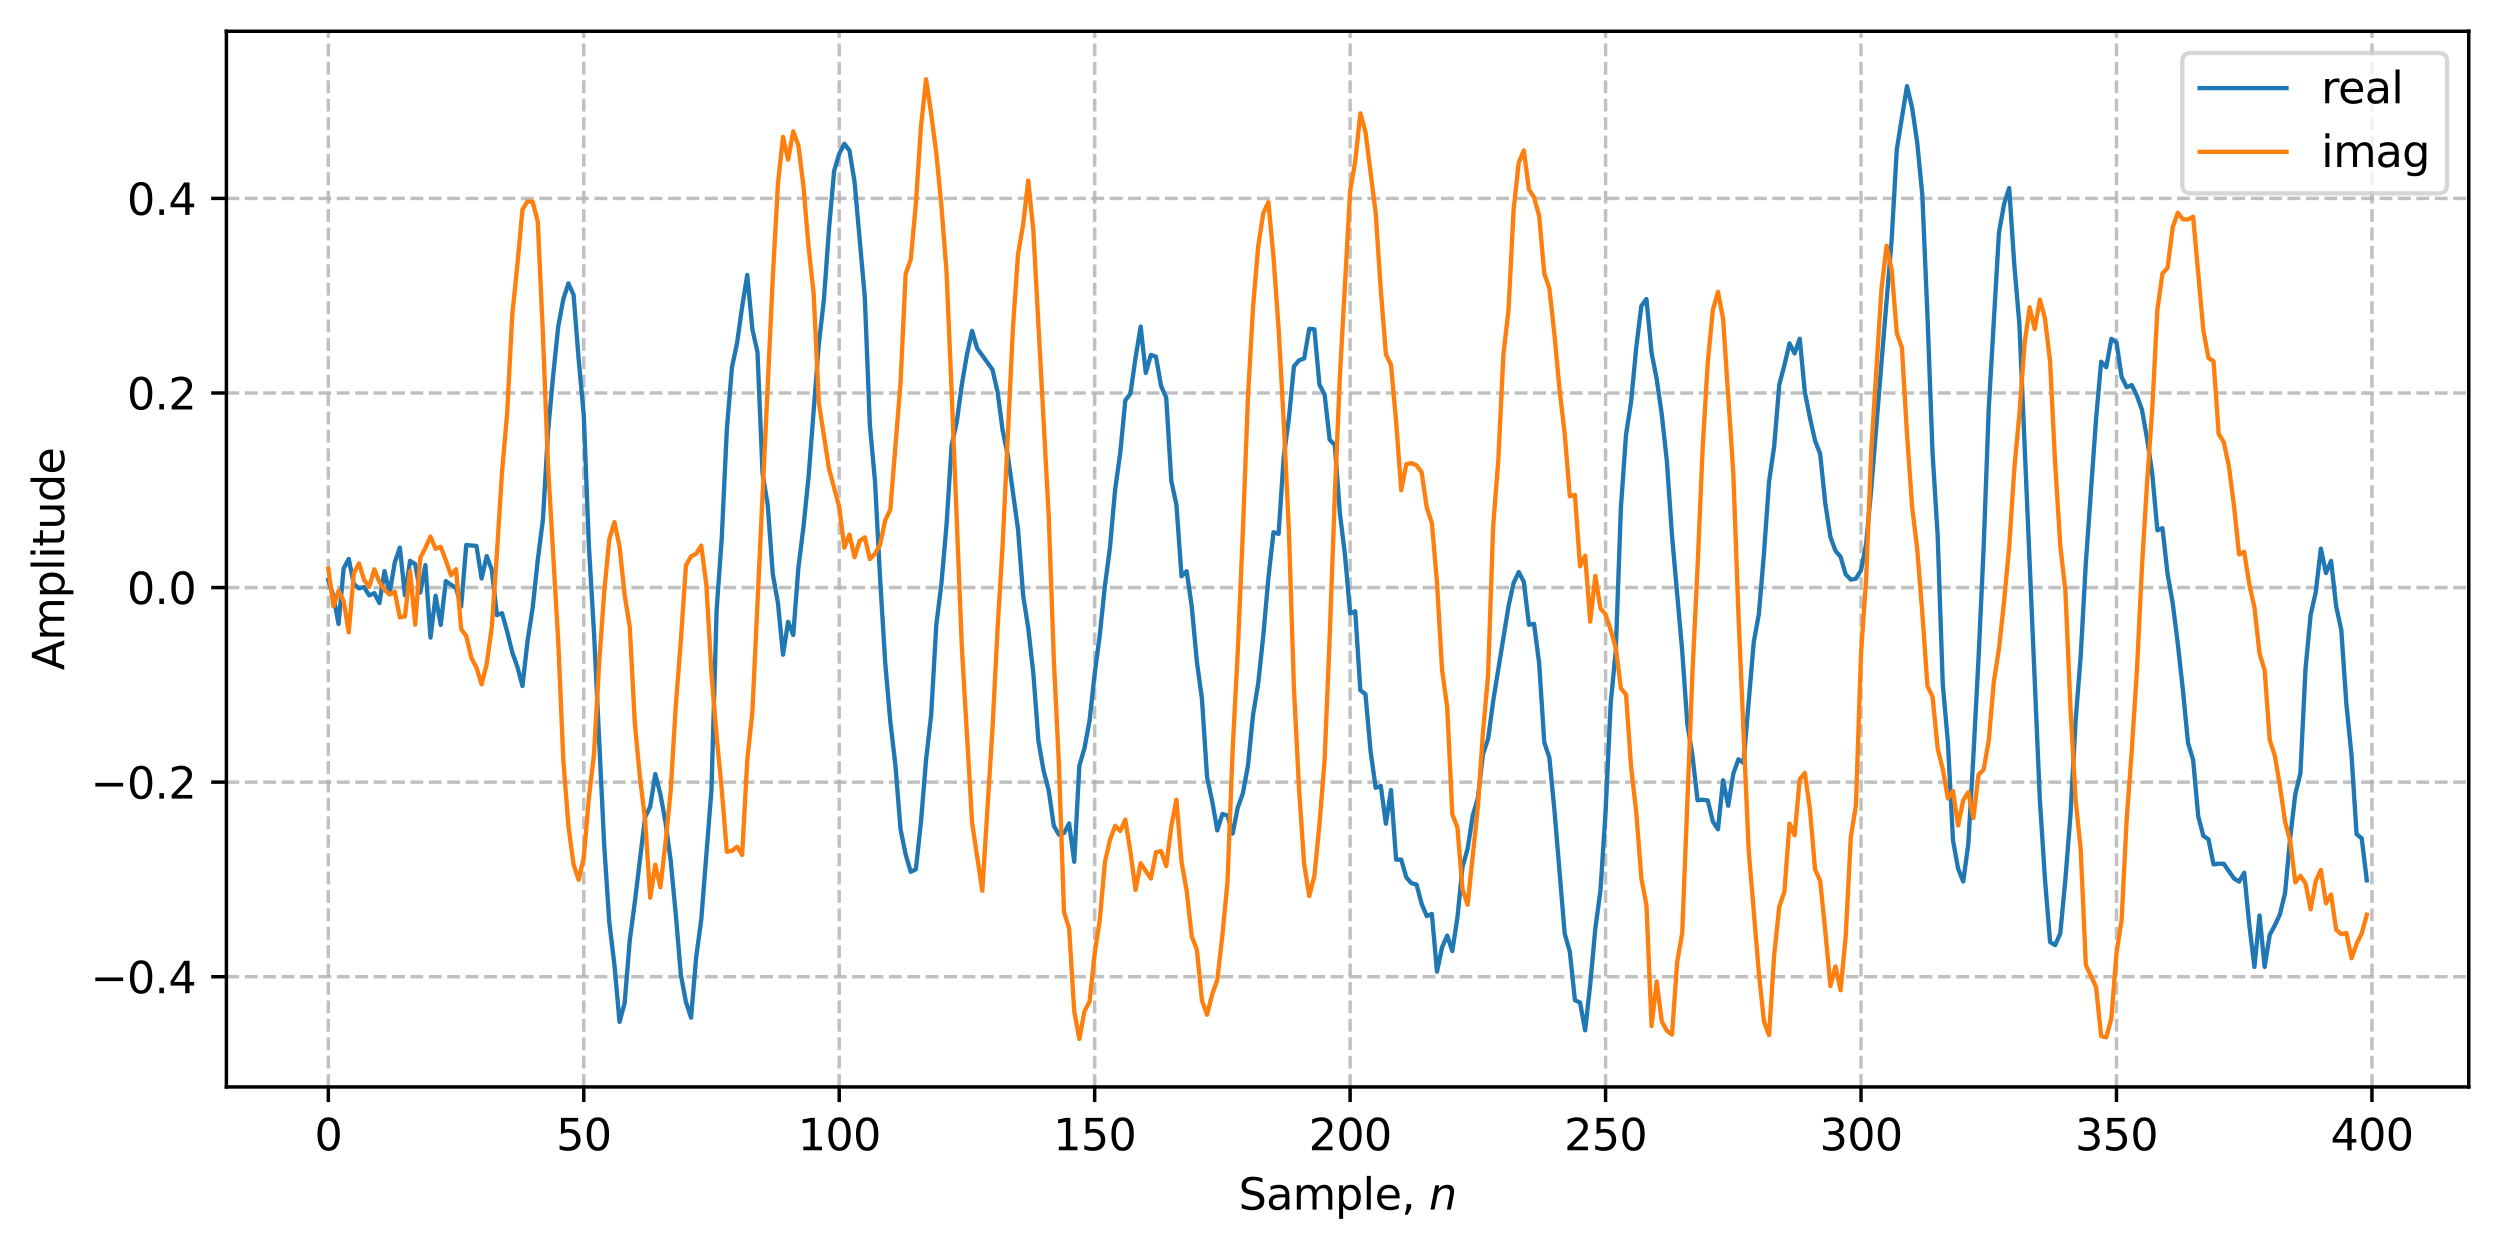 <?xml version="1.0" encoding="utf-8" standalone="no"?>
<!DOCTYPE svg PUBLIC "-//W3C//DTD SVG 1.1//EN"
  "http://www.w3.org/Graphics/SVG/1.1/DTD/svg11.dtd">
<svg xmlns:xlink="http://www.w3.org/1999/xlink" width="576pt" height="288pt" viewBox="0 0 576 288" xmlns="http://www.w3.org/2000/svg" version="1.1">
 <defs>
  <style type="text/css">*{stroke-linejoin: round; stroke-linecap: butt}</style>
 </defs>
 <g id="figure_1">
  <g id="patch_1">
   <path d="M 0 288 
L 576 288 
L 576 0 
L 0 0 
z
" style="fill: #ffffff"/>
  </g>
  <g id="axes_1">
   <g id="patch_2">
    <path d="M 52.161 250.422 
L 568.8 250.422 
L 568.8 7.2 
L 52.161 7.2 
z
" style="fill: #ffffff"/>
   </g>
   <g id="matplotlib.axis_1">
    <g id="xtick_1">
     <g id="line2d_1">
      <path d="M 75.645 250.422 
L 75.645 7.2 
" clip-path="url(#pc47243080a)" style="fill: none; stroke-dasharray: 2.96,1.28; stroke-dashoffset: 0; stroke: #b0b0b0; stroke-opacity: 0.8; stroke-width: 0.8"/>
     </g>
     <g id="line2d_2">
      <defs>
       <path id="m7fc05c3085" d="M 0 0 
L 0 3.5 
" style="stroke: #000000; stroke-width: 0.8"/>
      </defs>
      <g>
       <use xlink:href="#m7fc05c3085" x="75.645" y="250.422" style="stroke: #000000; stroke-width: 0.8"/>
      </g>
     </g>
     <g id="text_1">
      <!-- 0 -->
      <g transform="translate(72.463 265.02) scale(0.1 -0.1)">
       <defs>
        <path id="DejaVuSans-30" d="M 2034 4250 
Q 1547 4250 1301 3770 
Q 1056 3291 1056 2328 
Q 1056 1369 1301 889 
Q 1547 409 2034 409 
Q 2525 409 2770 889 
Q 3016 1369 3016 2328 
Q 3016 3291 2770 3770 
Q 2525 4250 2034 4250 
z
M 2034 4750 
Q 2819 4750 3233 4129 
Q 3647 3509 3647 2328 
Q 3647 1150 3233 529 
Q 2819 -91 2034 -91 
Q 1250 -91 836 529 
Q 422 1150 422 2328 
Q 422 3509 836 4129 
Q 1250 4750 2034 4750 
z
" transform="scale(0.016)"/>
       </defs>
       <use xlink:href="#DejaVuSans-30"/>
      </g>
     </g>
    </g>
    <g id="xtick_2">
     <g id="line2d_3">
      <path d="M 134.501 250.422 
L 134.501 7.2 
" clip-path="url(#pc47243080a)" style="fill: none; stroke-dasharray: 2.96,1.28; stroke-dashoffset: 0; stroke: #b0b0b0; stroke-opacity: 0.8; stroke-width: 0.8"/>
     </g>
     <g id="line2d_4">
      <g>
       <use xlink:href="#m7fc05c3085" x="134.501" y="250.422" style="stroke: #000000; stroke-width: 0.8"/>
      </g>
     </g>
     <g id="text_2">
      <!-- 50 -->
      <g transform="translate(128.138 265.02) scale(0.1 -0.1)">
       <defs>
        <path id="DejaVuSans-35" d="M 691 4666 
L 3169 4666 
L 3169 4134 
L 1269 4134 
L 1269 2991 
Q 1406 3038 1543 3061 
Q 1681 3084 1819 3084 
Q 2600 3084 3056 2656 
Q 3513 2228 3513 1497 
Q 3513 744 3044 326 
Q 2575 -91 1722 -91 
Q 1428 -91 1123 -41 
Q 819 9 494 109 
L 494 744 
Q 775 591 1075 516 
Q 1375 441 1709 441 
Q 2250 441 2565 725 
Q 2881 1009 2881 1497 
Q 2881 1984 2565 2268 
Q 2250 2553 1709 2553 
Q 1456 2553 1204 2497 
Q 953 2441 691 2322 
L 691 4666 
z
" transform="scale(0.016)"/>
       </defs>
       <use xlink:href="#DejaVuSans-35"/>
       <use xlink:href="#DejaVuSans-30" transform="translate(63.623 0)"/>
      </g>
     </g>
    </g>
    <g id="xtick_3">
     <g id="line2d_5">
      <path d="M 193.357 250.422 
L 193.357 7.2 
" clip-path="url(#pc47243080a)" style="fill: none; stroke-dasharray: 2.96,1.28; stroke-dashoffset: 0; stroke: #b0b0b0; stroke-opacity: 0.8; stroke-width: 0.8"/>
     </g>
     <g id="line2d_6">
      <g>
       <use xlink:href="#m7fc05c3085" x="193.357" y="250.422" style="stroke: #000000; stroke-width: 0.8"/>
      </g>
     </g>
     <g id="text_3">
      <!-- 100 -->
      <g transform="translate(183.813 265.02) scale(0.1 -0.1)">
       <defs>
        <path id="DejaVuSans-31" d="M 794 531 
L 1825 531 
L 1825 4091 
L 703 3866 
L 703 4441 
L 1819 4666 
L 2450 4666 
L 2450 531 
L 3481 531 
L 3481 0 
L 794 0 
L 794 531 
z
" transform="scale(0.016)"/>
       </defs>
       <use xlink:href="#DejaVuSans-31"/>
       <use xlink:href="#DejaVuSans-30" transform="translate(63.623 0)"/>
       <use xlink:href="#DejaVuSans-30" transform="translate(127.246 0)"/>
      </g>
     </g>
    </g>
    <g id="xtick_4">
     <g id="line2d_7">
      <path d="M 252.213 250.422 
L 252.213 7.2 
" clip-path="url(#pc47243080a)" style="fill: none; stroke-dasharray: 2.96,1.28; stroke-dashoffset: 0; stroke: #b0b0b0; stroke-opacity: 0.8; stroke-width: 0.8"/>
     </g>
     <g id="line2d_8">
      <g>
       <use xlink:href="#m7fc05c3085" x="252.213" y="250.422" style="stroke: #000000; stroke-width: 0.8"/>
      </g>
     </g>
     <g id="text_4">
      <!-- 150 -->
      <g transform="translate(242.669 265.02) scale(0.1 -0.1)">
       <use xlink:href="#DejaVuSans-31"/>
       <use xlink:href="#DejaVuSans-35" transform="translate(63.623 0)"/>
       <use xlink:href="#DejaVuSans-30" transform="translate(127.246 0)"/>
      </g>
     </g>
    </g>
    <g id="xtick_5">
     <g id="line2d_9">
      <path d="M 311.069 250.422 
L 311.069 7.2 
" clip-path="url(#pc47243080a)" style="fill: none; stroke-dasharray: 2.96,1.28; stroke-dashoffset: 0; stroke: #b0b0b0; stroke-opacity: 0.8; stroke-width: 0.8"/>
     </g>
     <g id="line2d_10">
      <g>
       <use xlink:href="#m7fc05c3085" x="311.069" y="250.422" style="stroke: #000000; stroke-width: 0.8"/>
      </g>
     </g>
     <g id="text_5">
      <!-- 200 -->
      <g transform="translate(301.525 265.02) scale(0.1 -0.1)">
       <defs>
        <path id="DejaVuSans-32" d="M 1228 531 
L 3431 531 
L 3431 0 
L 469 0 
L 469 531 
Q 828 903 1448 1529 
Q 2069 2156 2228 2338 
Q 2531 2678 2651 2914 
Q 2772 3150 2772 3378 
Q 2772 3750 2511 3984 
Q 2250 4219 1831 4219 
Q 1534 4219 1204 4116 
Q 875 4013 500 3803 
L 500 4441 
Q 881 4594 1212 4672 
Q 1544 4750 1819 4750 
Q 2544 4750 2975 4387 
Q 3406 4025 3406 3419 
Q 3406 3131 3298 2873 
Q 3191 2616 2906 2266 
Q 2828 2175 2409 1742 
Q 1991 1309 1228 531 
z
" transform="scale(0.016)"/>
       </defs>
       <use xlink:href="#DejaVuSans-32"/>
       <use xlink:href="#DejaVuSans-30" transform="translate(63.623 0)"/>
       <use xlink:href="#DejaVuSans-30" transform="translate(127.246 0)"/>
      </g>
     </g>
    </g>
    <g id="xtick_6">
     <g id="line2d_11">
      <path d="M 369.925 250.422 
L 369.925 7.2 
" clip-path="url(#pc47243080a)" style="fill: none; stroke-dasharray: 2.96,1.28; stroke-dashoffset: 0; stroke: #b0b0b0; stroke-opacity: 0.8; stroke-width: 0.8"/>
     </g>
     <g id="line2d_12">
      <g>
       <use xlink:href="#m7fc05c3085" x="369.925" y="250.422" style="stroke: #000000; stroke-width: 0.8"/>
      </g>
     </g>
     <g id="text_6">
      <!-- 250 -->
      <g transform="translate(360.381 265.02) scale(0.1 -0.1)">
       <use xlink:href="#DejaVuSans-32"/>
       <use xlink:href="#DejaVuSans-35" transform="translate(63.623 0)"/>
       <use xlink:href="#DejaVuSans-30" transform="translate(127.246 0)"/>
      </g>
     </g>
    </g>
    <g id="xtick_7">
     <g id="line2d_13">
      <path d="M 428.781 250.422 
L 428.781 7.2 
" clip-path="url(#pc47243080a)" style="fill: none; stroke-dasharray: 2.96,1.28; stroke-dashoffset: 0; stroke: #b0b0b0; stroke-opacity: 0.8; stroke-width: 0.8"/>
     </g>
     <g id="line2d_14">
      <g>
       <use xlink:href="#m7fc05c3085" x="428.781" y="250.422" style="stroke: #000000; stroke-width: 0.8"/>
      </g>
     </g>
     <g id="text_7">
      <!-- 300 -->
      <g transform="translate(419.238 265.02) scale(0.1 -0.1)">
       <defs>
        <path id="DejaVuSans-33" d="M 2597 2516 
Q 3050 2419 3304 2112 
Q 3559 1806 3559 1356 
Q 3559 666 3084 287 
Q 2609 -91 1734 -91 
Q 1441 -91 1130 -33 
Q 819 25 488 141 
L 488 750 
Q 750 597 1062 519 
Q 1375 441 1716 441 
Q 2309 441 2620 675 
Q 2931 909 2931 1356 
Q 2931 1769 2642 2001 
Q 2353 2234 1838 2234 
L 1294 2234 
L 1294 2753 
L 1863 2753 
Q 2328 2753 2575 2939 
Q 2822 3125 2822 3475 
Q 2822 3834 2567 4026 
Q 2313 4219 1838 4219 
Q 1578 4219 1281 4162 
Q 984 4106 628 3988 
L 628 4550 
Q 988 4650 1302 4700 
Q 1616 4750 1894 4750 
Q 2613 4750 3031 4423 
Q 3450 4097 3450 3541 
Q 3450 3153 3228 2886 
Q 3006 2619 2597 2516 
z
" transform="scale(0.016)"/>
       </defs>
       <use xlink:href="#DejaVuSans-33"/>
       <use xlink:href="#DejaVuSans-30" transform="translate(63.623 0)"/>
       <use xlink:href="#DejaVuSans-30" transform="translate(127.246 0)"/>
      </g>
     </g>
    </g>
    <g id="xtick_8">
     <g id="line2d_15">
      <path d="M 487.637 250.422 
L 487.637 7.2 
" clip-path="url(#pc47243080a)" style="fill: none; stroke-dasharray: 2.96,1.28; stroke-dashoffset: 0; stroke: #b0b0b0; stroke-opacity: 0.8; stroke-width: 0.8"/>
     </g>
     <g id="line2d_16">
      <g>
       <use xlink:href="#m7fc05c3085" x="487.637" y="250.422" style="stroke: #000000; stroke-width: 0.8"/>
      </g>
     </g>
     <g id="text_8">
      <!-- 350 -->
      <g transform="translate(478.094 265.02) scale(0.1 -0.1)">
       <use xlink:href="#DejaVuSans-33"/>
       <use xlink:href="#DejaVuSans-35" transform="translate(63.623 0)"/>
       <use xlink:href="#DejaVuSans-30" transform="translate(127.246 0)"/>
      </g>
     </g>
    </g>
    <g id="xtick_9">
     <g id="line2d_17">
      <path d="M 546.494 250.422 
L 546.494 7.2 
" clip-path="url(#pc47243080a)" style="fill: none; stroke-dasharray: 2.96,1.28; stroke-dashoffset: 0; stroke: #b0b0b0; stroke-opacity: 0.8; stroke-width: 0.8"/>
     </g>
     <g id="line2d_18">
      <g>
       <use xlink:href="#m7fc05c3085" x="546.494" y="250.422" style="stroke: #000000; stroke-width: 0.8"/>
      </g>
     </g>
     <g id="text_9">
      <!-- 400 -->
      <g transform="translate(536.95 265.02) scale(0.1 -0.1)">
       <defs>
        <path id="DejaVuSans-34" d="M 2419 4116 
L 825 1625 
L 2419 1625 
L 2419 4116 
z
M 2253 4666 
L 3047 4666 
L 3047 1625 
L 3713 1625 
L 3713 1100 
L 3047 1100 
L 3047 0 
L 2419 0 
L 2419 1100 
L 313 1100 
L 313 1709 
L 2253 4666 
z
" transform="scale(0.016)"/>
       </defs>
       <use xlink:href="#DejaVuSans-34"/>
       <use xlink:href="#DejaVuSans-30" transform="translate(63.623 0)"/>
       <use xlink:href="#DejaVuSans-30" transform="translate(127.246 0)"/>
      </g>
     </g>
    </g>
    <g id="text_10">
     <!-- Sample, $n$ -->
     <g transform="translate(285.38 278.7) scale(0.1 -0.1)">
      <defs>
       <path id="DejaVuSans-53" d="M 3425 4513 
L 3425 3897 
Q 3066 4069 2747 4153 
Q 2428 4238 2131 4238 
Q 1616 4238 1336 4038 
Q 1056 3838 1056 3469 
Q 1056 3159 1242 3001 
Q 1428 2844 1947 2747 
L 2328 2669 
Q 3034 2534 3370 2195 
Q 3706 1856 3706 1288 
Q 3706 609 3251 259 
Q 2797 -91 1919 -91 
Q 1588 -91 1214 -16 
Q 841 59 441 206 
L 441 856 
Q 825 641 1194 531 
Q 1563 422 1919 422 
Q 2459 422 2753 634 
Q 3047 847 3047 1241 
Q 3047 1584 2836 1778 
Q 2625 1972 2144 2069 
L 1759 2144 
Q 1053 2284 737 2584 
Q 422 2884 422 3419 
Q 422 4038 858 4394 
Q 1294 4750 2059 4750 
Q 2388 4750 2728 4690 
Q 3069 4631 3425 4513 
z
" transform="scale(0.016)"/>
       <path id="DejaVuSans-61" d="M 2194 1759 
Q 1497 1759 1228 1600 
Q 959 1441 959 1056 
Q 959 750 1161 570 
Q 1363 391 1709 391 
Q 2188 391 2477 730 
Q 2766 1069 2766 1631 
L 2766 1759 
L 2194 1759 
z
M 3341 1997 
L 3341 0 
L 2766 0 
L 2766 531 
Q 2569 213 2275 61 
Q 1981 -91 1556 -91 
Q 1019 -91 701 211 
Q 384 513 384 1019 
Q 384 1609 779 1909 
Q 1175 2209 1959 2209 
L 2766 2209 
L 2766 2266 
Q 2766 2663 2505 2880 
Q 2244 3097 1772 3097 
Q 1472 3097 1187 3025 
Q 903 2953 641 2809 
L 641 3341 
Q 956 3463 1253 3523 
Q 1550 3584 1831 3584 
Q 2591 3584 2966 3190 
Q 3341 2797 3341 1997 
z
" transform="scale(0.016)"/>
       <path id="DejaVuSans-6d" d="M 3328 2828 
Q 3544 3216 3844 3400 
Q 4144 3584 4550 3584 
Q 5097 3584 5394 3201 
Q 5691 2819 5691 2113 
L 5691 0 
L 5113 0 
L 5113 2094 
Q 5113 2597 4934 2840 
Q 4756 3084 4391 3084 
Q 3944 3084 3684 2787 
Q 3425 2491 3425 1978 
L 3425 0 
L 2847 0 
L 2847 2094 
Q 2847 2600 2669 2842 
Q 2491 3084 2119 3084 
Q 1678 3084 1418 2786 
Q 1159 2488 1159 1978 
L 1159 0 
L 581 0 
L 581 3500 
L 1159 3500 
L 1159 2956 
Q 1356 3278 1631 3431 
Q 1906 3584 2284 3584 
Q 2666 3584 2933 3390 
Q 3200 3197 3328 2828 
z
" transform="scale(0.016)"/>
       <path id="DejaVuSans-70" d="M 1159 525 
L 1159 -1331 
L 581 -1331 
L 581 3500 
L 1159 3500 
L 1159 2969 
Q 1341 3281 1617 3432 
Q 1894 3584 2278 3584 
Q 2916 3584 3314 3078 
Q 3713 2572 3713 1747 
Q 3713 922 3314 415 
Q 2916 -91 2278 -91 
Q 1894 -91 1617 61 
Q 1341 213 1159 525 
z
M 3116 1747 
Q 3116 2381 2855 2742 
Q 2594 3103 2138 3103 
Q 1681 3103 1420 2742 
Q 1159 2381 1159 1747 
Q 1159 1113 1420 752 
Q 1681 391 2138 391 
Q 2594 391 2855 752 
Q 3116 1113 3116 1747 
z
" transform="scale(0.016)"/>
       <path id="DejaVuSans-6c" d="M 603 4863 
L 1178 4863 
L 1178 0 
L 603 0 
L 603 4863 
z
" transform="scale(0.016)"/>
       <path id="DejaVuSans-65" d="M 3597 1894 
L 3597 1613 
L 953 1613 
Q 991 1019 1311 708 
Q 1631 397 2203 397 
Q 2534 397 2845 478 
Q 3156 559 3463 722 
L 3463 178 
Q 3153 47 2828 -22 
Q 2503 -91 2169 -91 
Q 1331 -91 842 396 
Q 353 884 353 1716 
Q 353 2575 817 3079 
Q 1281 3584 2069 3584 
Q 2775 3584 3186 3129 
Q 3597 2675 3597 1894 
z
M 3022 2063 
Q 3016 2534 2758 2815 
Q 2500 3097 2075 3097 
Q 1594 3097 1305 2825 
Q 1016 2553 972 2059 
L 3022 2063 
z
" transform="scale(0.016)"/>
       <path id="DejaVuSans-2c" d="M 750 794 
L 1409 794 
L 1409 256 
L 897 -744 
L 494 -744 
L 750 256 
L 750 794 
z
" transform="scale(0.016)"/>
       <path id="DejaVuSans-20" transform="scale(0.016)"/>
       <path id="DejaVuSans-Oblique-6e" d="M 3566 2113 
L 3156 0 
L 2578 0 
L 2988 2091 
Q 3016 2238 3031 2350 
Q 3047 2463 3047 2528 
Q 3047 2791 2881 2937 
Q 2716 3084 2419 3084 
Q 1956 3084 1622 2776 
Q 1288 2469 1184 1941 
L 800 0 
L 225 0 
L 903 3500 
L 1478 3500 
L 1363 2950 
Q 1603 3253 1940 3418 
Q 2278 3584 2650 3584 
Q 3113 3584 3367 3334 
Q 3622 3084 3622 2631 
Q 3622 2519 3608 2391 
Q 3594 2263 3566 2113 
z
" transform="scale(0.016)"/>
      </defs>
      <use xlink:href="#DejaVuSans-53" transform="translate(0 0.016)"/>
      <use xlink:href="#DejaVuSans-61" transform="translate(63.477 0.016)"/>
      <use xlink:href="#DejaVuSans-6d" transform="translate(124.756 0.016)"/>
      <use xlink:href="#DejaVuSans-70" transform="translate(222.168 0.016)"/>
      <use xlink:href="#DejaVuSans-6c" transform="translate(285.645 0.016)"/>
      <use xlink:href="#DejaVuSans-65" transform="translate(313.428 0.016)"/>
      <use xlink:href="#DejaVuSans-2c" transform="translate(374.951 0.016)"/>
      <use xlink:href="#DejaVuSans-20" transform="translate(406.738 0.016)"/>
      <use xlink:href="#DejaVuSans-Oblique-6e" transform="translate(438.525 0.016)"/>
     </g>
    </g>
   </g>
   <g id="matplotlib.axis_2">
    <g id="ytick_1">
     <g id="line2d_19">
      <path d="M 52.161 225.036 
L 568.8 225.036 
" clip-path="url(#pc47243080a)" style="fill: none; stroke-dasharray: 2.96,1.28; stroke-dashoffset: 0; stroke: #b0b0b0; stroke-opacity: 0.8; stroke-width: 0.8"/>
     </g>
     <g id="line2d_20">
      <defs>
       <path id="m600baea7fe" d="M 0 0 
L -3.5 0 
" style="stroke: #000000; stroke-width: 0.8"/>
      </defs>
      <g>
       <use xlink:href="#m600baea7fe" x="52.161" y="225.036" style="stroke: #000000; stroke-width: 0.8"/>
      </g>
     </g>
     <g id="text_11">
      <!-- −0.4 -->
      <g transform="translate(20.878 228.836) scale(0.1 -0.1)">
       <defs>
        <path id="DejaVuSans-2212" d="M 678 2272 
L 4684 2272 
L 4684 1741 
L 678 1741 
L 678 2272 
z
" transform="scale(0.016)"/>
        <path id="DejaVuSans-2e" d="M 684 794 
L 1344 794 
L 1344 0 
L 684 0 
L 684 794 
z
" transform="scale(0.016)"/>
       </defs>
       <use xlink:href="#DejaVuSans-2212"/>
       <use xlink:href="#DejaVuSans-30" transform="translate(83.789 0)"/>
       <use xlink:href="#DejaVuSans-2e" transform="translate(147.412 0)"/>
       <use xlink:href="#DejaVuSans-34" transform="translate(179.199 0)"/>
      </g>
     </g>
    </g>
    <g id="ytick_2">
     <g id="line2d_21">
      <path d="M 52.161 180.206 
L 568.8 180.206 
" clip-path="url(#pc47243080a)" style="fill: none; stroke-dasharray: 2.96,1.28; stroke-dashoffset: 0; stroke: #b0b0b0; stroke-opacity: 0.8; stroke-width: 0.8"/>
     </g>
     <g id="line2d_22">
      <g>
       <use xlink:href="#m600baea7fe" x="52.161" y="180.206" style="stroke: #000000; stroke-width: 0.8"/>
      </g>
     </g>
     <g id="text_12">
      <!-- −0.2 -->
      <g transform="translate(20.878 184.005) scale(0.1 -0.1)">
       <use xlink:href="#DejaVuSans-2212"/>
       <use xlink:href="#DejaVuSans-30" transform="translate(83.789 0)"/>
       <use xlink:href="#DejaVuSans-2e" transform="translate(147.412 0)"/>
       <use xlink:href="#DejaVuSans-32" transform="translate(179.199 0)"/>
      </g>
     </g>
    </g>
    <g id="ytick_3">
     <g id="line2d_23">
      <path d="M 52.161 135.375 
L 568.8 135.375 
" clip-path="url(#pc47243080a)" style="fill: none; stroke-dasharray: 2.96,1.28; stroke-dashoffset: 0; stroke: #b0b0b0; stroke-opacity: 0.8; stroke-width: 0.8"/>
     </g>
     <g id="line2d_24">
      <g>
       <use xlink:href="#m600baea7fe" x="52.161" y="135.375" style="stroke: #000000; stroke-width: 0.8"/>
      </g>
     </g>
     <g id="text_13">
      <!-- 0.0 -->
      <g transform="translate(29.258 139.174) scale(0.1 -0.1)">
       <use xlink:href="#DejaVuSans-30"/>
       <use xlink:href="#DejaVuSans-2e" transform="translate(63.623 0)"/>
       <use xlink:href="#DejaVuSans-30" transform="translate(95.41 0)"/>
      </g>
     </g>
    </g>
    <g id="ytick_4">
     <g id="line2d_25">
      <path d="M 52.161 90.544 
L 568.8 90.544 
" clip-path="url(#pc47243080a)" style="fill: none; stroke-dasharray: 2.96,1.28; stroke-dashoffset: 0; stroke: #b0b0b0; stroke-opacity: 0.8; stroke-width: 0.8"/>
     </g>
     <g id="line2d_26">
      <g>
       <use xlink:href="#m600baea7fe" x="52.161" y="90.544" style="stroke: #000000; stroke-width: 0.8"/>
      </g>
     </g>
     <g id="text_14">
      <!-- 0.2 -->
      <g transform="translate(29.258 94.343) scale(0.1 -0.1)">
       <use xlink:href="#DejaVuSans-30"/>
       <use xlink:href="#DejaVuSans-2e" transform="translate(63.623 0)"/>
       <use xlink:href="#DejaVuSans-32" transform="translate(95.41 0)"/>
      </g>
     </g>
    </g>
    <g id="ytick_5">
     <g id="line2d_27">
      <path d="M 52.161 45.713 
L 568.8 45.713 
" clip-path="url(#pc47243080a)" style="fill: none; stroke-dasharray: 2.96,1.28; stroke-dashoffset: 0; stroke: #b0b0b0; stroke-opacity: 0.8; stroke-width: 0.8"/>
     </g>
     <g id="line2d_28">
      <g>
       <use xlink:href="#m600baea7fe" x="52.161" y="45.713" style="stroke: #000000; stroke-width: 0.8"/>
      </g>
     </g>
     <g id="text_15">
      <!-- 0.4 -->
      <g transform="translate(29.258 49.513) scale(0.1 -0.1)">
       <use xlink:href="#DejaVuSans-30"/>
       <use xlink:href="#DejaVuSans-2e" transform="translate(63.623 0)"/>
       <use xlink:href="#DejaVuSans-34" transform="translate(95.41 0)"/>
      </g>
     </g>
    </g>
    <g id="text_16">
     <!-- Amplitude -->
     <g transform="translate(14.798 154.434) rotate(-90) scale(0.1 -0.1)">
      <defs>
       <path id="DejaVuSans-41" d="M 2188 4044 
L 1331 1722 
L 3047 1722 
L 2188 4044 
z
M 1831 4666 
L 2547 4666 
L 4325 0 
L 3669 0 
L 3244 1197 
L 1141 1197 
L 716 0 
L 50 0 
L 1831 4666 
z
" transform="scale(0.016)"/>
       <path id="DejaVuSans-69" d="M 603 3500 
L 1178 3500 
L 1178 0 
L 603 0 
L 603 3500 
z
M 603 4863 
L 1178 4863 
L 1178 4134 
L 603 4134 
L 603 4863 
z
" transform="scale(0.016)"/>
       <path id="DejaVuSans-74" d="M 1172 4494 
L 1172 3500 
L 2356 3500 
L 2356 3053 
L 1172 3053 
L 1172 1153 
Q 1172 725 1289 603 
Q 1406 481 1766 481 
L 2356 481 
L 2356 0 
L 1766 0 
Q 1100 0 847 248 
Q 594 497 594 1153 
L 594 3053 
L 172 3053 
L 172 3500 
L 594 3500 
L 594 4494 
L 1172 4494 
z
" transform="scale(0.016)"/>
       <path id="DejaVuSans-75" d="M 544 1381 
L 544 3500 
L 1119 3500 
L 1119 1403 
Q 1119 906 1312 657 
Q 1506 409 1894 409 
Q 2359 409 2629 706 
Q 2900 1003 2900 1516 
L 2900 3500 
L 3475 3500 
L 3475 0 
L 2900 0 
L 2900 538 
Q 2691 219 2414 64 
Q 2138 -91 1772 -91 
Q 1169 -91 856 284 
Q 544 659 544 1381 
z
M 1991 3584 
L 1991 3584 
z
" transform="scale(0.016)"/>
       <path id="DejaVuSans-64" d="M 2906 2969 
L 2906 4863 
L 3481 4863 
L 3481 0 
L 2906 0 
L 2906 525 
Q 2725 213 2448 61 
Q 2172 -91 1784 -91 
Q 1150 -91 751 415 
Q 353 922 353 1747 
Q 353 2572 751 3078 
Q 1150 3584 1784 3584 
Q 2172 3584 2448 3432 
Q 2725 3281 2906 2969 
z
M 947 1747 
Q 947 1113 1208 752 
Q 1469 391 1925 391 
Q 2381 391 2643 752 
Q 2906 1113 2906 1747 
Q 2906 2381 2643 2742 
Q 2381 3103 1925 3103 
Q 1469 3103 1208 2742 
Q 947 2381 947 1747 
z
" transform="scale(0.016)"/>
      </defs>
      <use xlink:href="#DejaVuSans-41"/>
      <use xlink:href="#DejaVuSans-6d" transform="translate(68.408 0)"/>
      <use xlink:href="#DejaVuSans-70" transform="translate(165.82 0)"/>
      <use xlink:href="#DejaVuSans-6c" transform="translate(229.297 0)"/>
      <use xlink:href="#DejaVuSans-69" transform="translate(257.08 0)"/>
      <use xlink:href="#DejaVuSans-74" transform="translate(284.863 0)"/>
      <use xlink:href="#DejaVuSans-75" transform="translate(324.072 0)"/>
      <use xlink:href="#DejaVuSans-64" transform="translate(387.451 0)"/>
      <use xlink:href="#DejaVuSans-65" transform="translate(450.928 0)"/>
     </g>
    </g>
   </g>
   <g id="line2d_29">
    <path d="M 75.645 133.612 
L 76.822 137.327 
L 77.999 143.75 
L 79.176 130.973 
L 80.353 128.788 
L 81.53 134.606 
L 82.707 135.548 
L 83.884 135.266 
L 85.062 137.187 
L 86.239 136.668 
L 87.416 138.937 
L 88.593 131.58 
L 89.77 136.679 
L 90.947 129.615 
L 92.124 126.174 
L 93.301 137.135 
L 94.478 129.217 
L 95.656 129.975 
L 96.833 136.521 
L 98.01 130.204 
L 99.187 146.897 
L 100.364 137.261 
L 101.541 143.969 
L 102.718 133.892 
L 103.895 134.735 
L 105.073 135.417 
L 106.25 139.743 
L 107.427 125.569 
L 109.781 125.791 
L 110.958 133.29 
L 112.135 128.138 
L 113.312 131.286 
L 114.49 141.724 
L 115.667 141.275 
L 116.844 145.506 
L 118.021 150.293 
L 119.198 153.626 
L 120.375 158.061 
L 121.552 147.632 
L 122.729 140.026 
L 123.907 128.96 
L 125.084 119.798 
L 126.261 99.549 
L 127.438 86.598 
L 128.615 75.23 
L 129.792 68.895 
L 130.969 65.293 
L 132.146 67.923 
L 133.324 82.776 
L 134.501 95.658 
L 135.678 125.756 
L 136.855 145.711 
L 139.209 194.761 
L 140.386 212.516 
L 141.563 222.273 
L 142.741 235.443 
L 143.918 231.1 
L 145.095 216.677 
L 146.272 207.795 
L 148.626 188.31 
L 149.803 185.852 
L 150.98 178.348 
L 152.157 183.002 
L 153.335 189.46 
L 154.512 198.173 
L 155.689 210.535 
L 156.866 224.532 
L 158.043 230.884 
L 159.22 234.464 
L 160.397 220.535 
L 161.574 211.842 
L 163.929 181.867 
L 165.106 140.63 
L 166.283 124.115 
L 167.46 99.001 
L 168.637 84.667 
L 169.814 79.051 
L 170.991 70.7 
L 172.169 63.347 
L 173.346 75.848 
L 174.523 81.138 
L 175.7 109.153 
L 176.877 116.296 
L 178.054 132.282 
L 179.231 138.885 
L 180.408 150.843 
L 181.586 143.261 
L 182.763 146.303 
L 183.94 130.898 
L 185.117 121.393 
L 186.294 109.869 
L 188.648 79.338 
L 189.825 69.083 
L 191.003 52.727 
L 192.18 39.388 
L 193.357 35.423 
L 194.534 33.129 
L 195.711 34.658 
L 196.888 41.917 
L 199.242 68.338 
L 200.42 97.909 
L 201.597 110.878 
L 202.774 133.241 
L 203.951 152.656 
L 205.128 166.22 
L 206.305 176.313 
L 207.482 191.052 
L 208.659 196.866 
L 209.836 200.864 
L 211.014 200.289 
L 212.191 189.366 
L 213.368 175.016 
L 214.545 164.651 
L 215.722 144.016 
L 216.899 134.498 
L 218.076 120.996 
L 219.253 102.563 
L 220.431 97.31 
L 221.608 88.595 
L 222.785 81.69 
L 223.962 76.232 
L 225.139 80.259 
L 227.493 83.515 
L 228.67 85.177 
L 229.848 90.354 
L 231.025 99.263 
L 232.202 104.907 
L 234.556 121.982 
L 235.733 137.196 
L 236.91 144.716 
L 238.087 155.218 
L 239.265 170.839 
L 240.442 177.57 
L 241.619 182.084 
L 242.796 190.249 
L 243.973 192.29 
L 245.15 191.916 
L 246.327 189.72 
L 247.504 198.554 
L 248.682 176.432 
L 249.859 172.385 
L 251.036 166.053 
L 252.213 155.237 
L 253.39 146.346 
L 254.567 135.013 
L 255.744 126.084 
L 256.921 112.826 
L 258.099 104.396 
L 259.276 92.236 
L 260.453 90.704 
L 261.63 82.411 
L 262.807 75.247 
L 263.984 85.906 
L 265.161 81.769 
L 266.338 82.191 
L 267.515 88.939 
L 268.693 91.6 
L 269.87 110.829 
L 271.047 116.273 
L 272.224 132.774 
L 273.401 131.602 
L 274.578 139.694 
L 275.755 152.444 
L 276.932 161.054 
L 278.11 179.067 
L 279.287 184.586 
L 280.464 191.316 
L 281.641 187.554 
L 282.818 187.877 
L 283.995 192.057 
L 285.172 186.099 
L 286.349 182.797 
L 287.527 176.432 
L 288.704 164.697 
L 289.881 157.531 
L 291.058 146.487 
L 292.235 133.188 
L 293.412 122.634 
L 294.589 122.999 
L 295.766 105.271 
L 296.944 96.53 
L 298.121 84.44 
L 299.298 83.028 
L 300.475 82.59 
L 301.652 75.755 
L 302.829 75.872 
L 304.006 88.661 
L 305.183 90.853 
L 306.361 101.307 
L 307.538 102.534 
L 308.715 118.307 
L 309.892 127.96 
L 311.069 141.309 
L 312.246 140.847 
L 313.423 159.027 
L 314.6 159.932 
L 315.778 173.069 
L 316.955 181.518 
L 318.132 181.099 
L 319.309 189.781 
L 320.486 182.043 
L 321.663 198.059 
L 322.84 198.048 
L 324.017 202.165 
L 325.195 203.479 
L 326.372 203.804 
L 327.549 208.251 
L 328.726 211.066 
L 329.903 210.557 
L 331.08 223.854 
L 332.257 218.266 
L 333.434 215.565 
L 334.611 219.128 
L 335.789 211.403 
L 336.966 199.713 
L 338.143 195.558 
L 339.32 187.897 
L 340.497 183.912 
L 341.674 173.755 
L 342.851 170.26 
L 344.028 161.537 
L 347.56 139.673 
L 348.737 134.291 
L 349.914 131.794 
L 351.091 134.064 
L 352.268 143.941 
L 353.445 143.722 
L 354.623 152.86 
L 355.8 171.035 
L 356.977 174.574 
L 358.154 186.817 
L 360.508 215.134 
L 361.685 219.256 
L 362.862 230.426 
L 364.04 230.997 
L 365.217 237.381 
L 366.394 226.74 
L 367.571 213.877 
L 368.748 205.133 
L 369.925 186.98 
L 371.102 162.06 
L 372.279 149.853 
L 373.457 116.949 
L 374.634 100.19 
L 375.811 92.551 
L 376.988 80.082 
L 378.165 70.511 
L 379.342 68.907 
L 380.519 81.244 
L 381.696 87.31 
L 382.874 95.501 
L 384.051 106.312 
L 385.228 123.376 
L 387.582 150.03 
L 388.759 166.805 
L 389.936 174.025 
L 391.113 184.373 
L 392.29 184.254 
L 393.468 184.426 
L 394.645 189.286 
L 395.822 191.064 
L 396.999 179.782 
L 398.176 185.635 
L 399.353 178.276 
L 400.53 174.942 
L 401.707 175.761 
L 404.062 147.976 
L 405.239 141.464 
L 406.416 127.544 
L 407.593 110.959 
L 408.77 102.846 
L 409.947 88.609 
L 411.124 84.141 
L 412.302 79.108 
L 413.479 81.439 
L 414.656 78.046 
L 415.833 90.332 
L 417.01 96.238 
L 418.187 101.523 
L 419.364 104.576 
L 420.541 115.938 
L 421.719 123.685 
L 422.896 126.905 
L 424.073 128.297 
L 425.25 132.354 
L 426.427 133.547 
L 427.604 133.328 
L 428.781 131.382 
L 429.958 125.377 
L 431.136 112.625 
L 433.49 83.6 
L 435.844 55.115 
L 437.021 34.409 
L 439.375 19.842 
L 440.553 24.835 
L 441.73 32.884 
L 442.907 45.014 
L 444.084 72.693 
L 445.261 104.384 
L 446.438 123.371 
L 447.615 157.68 
L 448.792 170.969 
L 449.969 193.63 
L 451.147 200.143 
L 452.324 203.09 
L 453.501 194.47 
L 454.678 173.998 
L 455.855 151.573 
L 457.032 126.173 
L 458.209 94.07 
L 460.564 53.549 
L 461.741 47.018 
L 462.918 43.322 
L 464.095 61.038 
L 465.272 74.767 
L 469.981 184.301 
L 471.158 202.498 
L 472.335 217.033 
L 473.512 217.753 
L 474.689 215.05 
L 475.866 202.598 
L 477.043 187.72 
L 478.22 166.053 
L 479.398 151.054 
L 480.575 129.758 
L 482.929 96.603 
L 484.106 83.347 
L 485.283 84.612 
L 486.46 78.071 
L 487.637 78.891 
L 488.815 86.839 
L 489.992 89.207 
L 491.169 88.72 
L 492.346 91.195 
L 493.523 94.457 
L 494.7 101.17 
L 495.877 109.101 
L 497.054 122.175 
L 498.232 121.698 
L 499.409 132.234 
L 500.586 138.914 
L 501.763 148.325 
L 502.94 158.993 
L 504.117 171.152 
L 505.294 175.056 
L 506.471 188.085 
L 507.648 192.588 
L 508.826 193.371 
L 510.003 199.157 
L 511.18 198.995 
L 512.357 199.017 
L 514.711 202.406 
L 515.888 203.122 
L 517.065 201.085 
L 518.243 213.158 
L 519.42 222.785 
L 520.597 210.946 
L 521.774 222.766 
L 522.951 215.368 
L 524.128 213.182 
L 525.305 210.655 
L 526.482 205.715 
L 527.66 193.019 
L 528.837 182.979 
L 530.014 178.152 
L 531.191 154.053 
L 532.368 141.69 
L 533.545 136.443 
L 534.722 126.405 
L 535.899 132.022 
L 537.077 129.247 
L 538.254 139.702 
L 539.431 145.137 
L 540.608 162.243 
L 541.785 173.968 
L 542.962 192.202 
L 544.139 193.153 
L 545.316 202.842 
L 545.316 202.842 
" clip-path="url(#pc47243080a)" style="fill: none; stroke: #1f77b4; stroke-linecap: square"/>
   </g>
   <g id="line2d_30">
    <path d="M 75.645 131.064 
L 76.822 139.705 
L 77.999 136.12 
L 79.176 138.523 
L 80.353 145.695 
L 81.53 131.985 
L 82.707 129.805 
L 83.884 133.597 
L 85.062 135.225 
L 86.239 131.174 
L 87.416 134.068 
L 88.593 135.869 
L 89.77 137 
L 90.947 136.308 
L 92.124 142.242 
L 93.301 142.017 
L 94.478 131.552 
L 95.656 143.933 
L 96.833 128.558 
L 98.01 126.229 
L 99.187 123.622 
L 100.364 126.456 
L 101.541 125.983 
L 102.718 129.083 
L 103.895 132.551 
L 105.073 131.148 
L 106.25 144.928 
L 107.427 146.55 
L 108.604 151.583 
L 109.781 153.817 
L 110.958 157.687 
L 112.135 153.025 
L 113.312 144.401 
L 114.49 127.445 
L 115.667 108.749 
L 116.844 95.242 
L 118.021 72.596 
L 119.198 61.058 
L 120.375 48.294 
L 121.552 46.386 
L 122.729 46.518 
L 123.907 51.065 
L 125.084 76.995 
L 126.261 107.279 
L 128.615 147.77 
L 129.792 175.221 
L 130.969 190.374 
L 132.146 199.17 
L 133.324 202.717 
L 134.501 197.578 
L 135.678 183.83 
L 136.855 173.799 
L 138.032 152.911 
L 139.209 136.396 
L 140.386 124.267 
L 141.563 120.281 
L 142.741 125.913 
L 143.918 137.112 
L 145.095 144.473 
L 146.272 166.812 
L 147.449 179.152 
L 148.626 188.783 
L 149.803 206.835 
L 150.98 199.242 
L 152.157 204.435 
L 153.335 194.119 
L 154.512 182.39 
L 155.689 162.77 
L 156.866 147.55 
L 158.043 130.269 
L 159.22 128.191 
L 160.397 127.594 
L 161.574 125.716 
L 162.752 134.902 
L 163.929 155.335 
L 165.106 169.596 
L 166.283 181.883 
L 167.46 196.241 
L 168.637 196.036 
L 169.814 195.076 
L 170.991 196.965 
L 172.169 175.084 
L 173.346 164.092 
L 178.054 63.861 
L 179.231 42.394 
L 180.408 31.534 
L 181.586 36.794 
L 182.763 30.268 
L 183.94 33.47 
L 185.117 42.996 
L 186.294 56.881 
L 187.471 67.726 
L 188.648 92.754 
L 191.003 108.007 
L 193.357 116.826 
L 194.534 126.174 
L 195.711 123.154 
L 196.888 128.374 
L 198.065 124.612 
L 199.242 123.797 
L 200.42 128.821 
L 201.597 127.583 
L 202.774 125.503 
L 203.951 119.88 
L 205.128 117.416 
L 207.482 88.203 
L 208.659 63.115 
L 209.836 59.782 
L 211.014 46.935 
L 212.191 29.198 
L 213.368 18.256 
L 214.545 26.251 
L 215.722 35.263 
L 216.899 47.426 
L 218.076 62.581 
L 219.253 90.291 
L 221.608 149.103 
L 223.962 189.532 
L 226.316 205.224 
L 228.67 167.866 
L 229.848 144.671 
L 231.025 125.242 
L 233.379 75.49 
L 234.556 58.513 
L 235.733 51.736 
L 236.91 41.605 
L 238.087 53.209 
L 241.619 118.803 
L 242.796 151.779 
L 243.973 176.206 
L 245.15 210.133 
L 246.327 213.92 
L 247.504 233.046 
L 248.682 239.366 
L 249.859 232.985 
L 251.036 230.782 
L 252.213 219.617 
L 253.39 212.016 
L 254.567 198.655 
L 255.744 193.511 
L 256.921 190.255 
L 258.099 191.463 
L 259.276 188.856 
L 260.453 196.333 
L 261.63 205.048 
L 262.807 198.89 
L 265.161 202.414 
L 266.338 196.362 
L 267.515 196.102 
L 268.693 199.548 
L 269.87 190.368 
L 271.047 184.252 
L 272.224 198.55 
L 273.401 205.222 
L 274.578 215.776 
L 275.755 218.755 
L 276.932 230.518 
L 278.11 233.797 
L 279.287 229.096 
L 280.464 225.81 
L 281.641 215.459 
L 282.818 203.114 
L 283.995 172.892 
L 285.172 150.263 
L 286.349 122.534 
L 287.527 91.458 
L 288.704 70.776 
L 289.881 56.771 
L 291.058 49.133 
L 292.235 46.592 
L 293.412 59.212 
L 294.589 75.727 
L 295.766 97.113 
L 296.944 121.918 
L 298.121 158.5 
L 299.298 181.703 
L 300.475 199.068 
L 301.652 206.444 
L 302.829 201.835 
L 304.006 189.892 
L 305.183 175.246 
L 306.361 146.645 
L 307.538 114.255 
L 308.715 86.61 
L 311.069 44.031 
L 312.246 37.168 
L 313.423 26.12 
L 314.6 30.355 
L 316.955 49.116 
L 318.132 66.766 
L 319.309 81.624 
L 320.486 84.078 
L 321.663 97.154 
L 322.84 112.97 
L 324.017 106.951 
L 325.195 106.699 
L 326.372 107.195 
L 327.549 108.829 
L 328.726 116.969 
L 329.903 120.5 
L 331.08 134.186 
L 332.257 154.407 
L 333.434 162.929 
L 334.611 187.626 
L 335.789 190.645 
L 336.966 204.941 
L 338.143 208.448 
L 340.497 185.931 
L 341.674 168.74 
L 342.851 155.605 
L 344.028 121.179 
L 345.206 106.064 
L 346.383 81.712 
L 347.56 71.402 
L 348.737 48.271 
L 349.914 37.485 
L 351.091 34.651 
L 352.268 43.652 
L 353.445 45.447 
L 354.623 49.756 
L 355.8 63.03 
L 356.977 66.457 
L 358.154 77.231 
L 359.331 89.901 
L 360.508 99.945 
L 361.685 114.337 
L 362.862 114.031 
L 364.04 130.479 
L 365.217 128.044 
L 366.394 143.214 
L 367.571 132.664 
L 368.748 140.174 
L 369.925 141.551 
L 371.102 145.124 
L 372.279 149.293 
L 373.457 158.593 
L 374.634 160.016 
L 375.811 176.817 
L 376.988 187.119 
L 378.165 202.361 
L 379.342 208.515 
L 380.519 236.382 
L 381.696 226.137 
L 382.874 235.343 
L 384.051 237.482 
L 385.228 238.381 
L 386.405 221.767 
L 387.582 214.969 
L 389.936 155.053 
L 391.113 130.758 
L 392.29 103.234 
L 393.468 83.486 
L 394.645 71.393 
L 395.822 67.228 
L 396.999 73.443 
L 399.353 108.979 
L 400.53 141.456 
L 402.885 195.78 
L 405.239 224.158 
L 406.416 235.324 
L 407.593 238.498 
L 408.77 220.02 
L 409.947 208.878 
L 411.124 205.467 
L 412.302 189.742 
L 413.479 192.447 
L 414.656 179.555 
L 415.833 178.089 
L 417.01 186.514 
L 418.187 200.296 
L 419.364 202.959 
L 420.541 214.497 
L 421.719 227.179 
L 422.896 222.647 
L 424.073 228.147 
L 425.25 215.725 
L 426.427 192.823 
L 427.604 185.634 
L 428.781 150.529 
L 429.958 133.425 
L 431.136 103.879 
L 433.49 66.645 
L 434.667 56.624 
L 435.844 62.216 
L 437.021 76.767 
L 438.198 80.068 
L 439.375 100.104 
L 440.553 116.754 
L 441.73 126.542 
L 442.907 141.344 
L 444.084 158.074 
L 445.261 160.537 
L 446.438 172.481 
L 447.615 177.203 
L 448.792 183.969 
L 449.969 182.251 
L 451.147 190.204 
L 452.324 184.375 
L 453.501 182.525 
L 454.678 188.459 
L 455.855 178.477 
L 457.032 177.319 
L 458.209 170.639 
L 459.386 157 
L 460.564 149.455 
L 461.741 138.547 
L 462.918 125.917 
L 464.095 108.076 
L 465.272 95.336 
L 466.449 79.273 
L 467.626 70.798 
L 468.803 75.833 
L 469.981 69.023 
L 471.158 73.37 
L 472.335 83.312 
L 473.512 106.942 
L 474.689 125.739 
L 475.866 136.123 
L 477.043 163.281 
L 478.22 184.296 
L 479.398 195.823 
L 480.575 222.324 
L 482.929 227.394 
L 484.106 238.725 
L 485.283 238.997 
L 486.46 234.639 
L 487.637 219.584 
L 488.815 211.99 
L 489.992 188.651 
L 491.169 172.804 
L 492.346 154.416 
L 493.523 130.336 
L 494.7 110.95 
L 495.877 94.27 
L 497.054 71.418 
L 498.232 63.003 
L 499.409 61.711 
L 500.586 52.364 
L 501.763 49.017 
L 502.94 50.525 
L 504.117 50.561 
L 505.294 49.938 
L 507.648 76.098 
L 508.826 82.486 
L 510.003 83.223 
L 511.18 99.964 
L 512.357 101.887 
L 513.534 107.382 
L 514.711 116.522 
L 515.888 127.746 
L 517.065 127.145 
L 518.243 134.654 
L 519.42 139.958 
L 520.597 150.552 
L 521.774 154.448 
L 522.951 170.537 
L 524.128 174.144 
L 525.305 181.176 
L 526.482 189.32 
L 527.66 193.758 
L 528.837 203.314 
L 530.014 201.805 
L 531.191 203.504 
L 532.368 209.51 
L 533.545 202.981 
L 534.722 200.438 
L 535.899 208.124 
L 537.077 206.086 
L 538.254 214.208 
L 539.431 215.233 
L 540.608 214.963 
L 541.785 220.774 
L 542.962 217.468 
L 544.139 215.055 
L 545.316 210.739 
L 545.316 210.739 
" clip-path="url(#pc47243080a)" style="fill: none; stroke: #ff7f0e; stroke-linecap: square"/>
   </g>
   <g id="patch_3">
    <path d="M 52.161 250.422 
L 52.161 7.2 
" style="fill: none; stroke: #000000; stroke-width: 0.8; stroke-linejoin: miter; stroke-linecap: square"/>
   </g>
   <g id="patch_4">
    <path d="M 568.8 250.422 
L 568.8 7.2 
" style="fill: none; stroke: #000000; stroke-width: 0.8; stroke-linejoin: miter; stroke-linecap: square"/>
   </g>
   <g id="patch_5">
    <path d="M 52.161 250.422 
L 568.8 250.422 
" style="fill: none; stroke: #000000; stroke-width: 0.8; stroke-linejoin: miter; stroke-linecap: square"/>
   </g>
   <g id="patch_6">
    <path d="M 52.161 7.2 
L 568.8 7.2 
" style="fill: none; stroke: #000000; stroke-width: 0.8; stroke-linejoin: miter; stroke-linecap: square"/>
   </g>
   <g id="legend_1">
    <g id="patch_7">
     <path d="M 504.805 44.556 
L 561.8 44.556 
Q 563.8 44.556 563.8 42.556 
L 563.8 14.2 
Q 563.8 12.2 561.8 12.2 
L 504.805 12.2 
Q 502.805 12.2 502.805 14.2 
L 502.805 42.556 
Q 502.805 44.556 504.805 44.556 
z
" style="fill: #ffffff; opacity: 0.8; stroke: #cccccc; stroke-linejoin: miter"/>
    </g>
    <g id="line2d_31">
     <path d="M 506.805 20.298 
L 516.805 20.298 
L 526.805 20.298 
" style="fill: none; stroke: #1f77b4; stroke-linecap: square"/>
    </g>
    <g id="text_17">
     <!-- real -->
     <g transform="translate(534.805 23.798) scale(0.1 -0.1)">
      <defs>
       <path id="DejaVuSans-72" d="M 2631 2963 
Q 2534 3019 2420 3045 
Q 2306 3072 2169 3072 
Q 1681 3072 1420 2755 
Q 1159 2438 1159 1844 
L 1159 0 
L 581 0 
L 581 3500 
L 1159 3500 
L 1159 2956 
Q 1341 3275 1631 3429 
Q 1922 3584 2338 3584 
Q 2397 3584 2469 3576 
Q 2541 3569 2628 3553 
L 2631 2963 
z
" transform="scale(0.016)"/>
      </defs>
      <use xlink:href="#DejaVuSans-72"/>
      <use xlink:href="#DejaVuSans-65" transform="translate(38.863 0)"/>
      <use xlink:href="#DejaVuSans-61" transform="translate(100.387 0)"/>
      <use xlink:href="#DejaVuSans-6c" transform="translate(161.666 0)"/>
     </g>
    </g>
    <g id="line2d_32">
     <path d="M 506.805 34.977 
L 516.805 34.977 
L 526.805 34.977 
" style="fill: none; stroke: #ff7f0e; stroke-linecap: square"/>
    </g>
    <g id="text_18">
     <!-- imag -->
     <g transform="translate(534.805 38.477) scale(0.1 -0.1)">
      <defs>
       <path id="DejaVuSans-67" d="M 2906 1791 
Q 2906 2416 2648 2759 
Q 2391 3103 1925 3103 
Q 1463 3103 1205 2759 
Q 947 2416 947 1791 
Q 947 1169 1205 825 
Q 1463 481 1925 481 
Q 2391 481 2648 825 
Q 2906 1169 2906 1791 
z
M 3481 434 
Q 3481 -459 3084 -895 
Q 2688 -1331 1869 -1331 
Q 1566 -1331 1297 -1286 
Q 1028 -1241 775 -1147 
L 775 -588 
Q 1028 -725 1275 -790 
Q 1522 -856 1778 -856 
Q 2344 -856 2625 -561 
Q 2906 -266 2906 331 
L 2906 616 
Q 2728 306 2450 153 
Q 2172 0 1784 0 
Q 1141 0 747 490 
Q 353 981 353 1791 
Q 353 2603 747 3093 
Q 1141 3584 1784 3584 
Q 2172 3584 2450 3431 
Q 2728 3278 2906 2969 
L 2906 3500 
L 3481 3500 
L 3481 434 
z
" transform="scale(0.016)"/>
      </defs>
      <use xlink:href="#DejaVuSans-69"/>
      <use xlink:href="#DejaVuSans-6d" transform="translate(27.783 0)"/>
      <use xlink:href="#DejaVuSans-61" transform="translate(125.195 0)"/>
      <use xlink:href="#DejaVuSans-67" transform="translate(186.475 0)"/>
     </g>
    </g>
   </g>
  </g>
 </g>
 <defs>
  <clipPath id="pc47243080a">
   <rect x="52.161" y="7.2" width="516.639" height="243.222"/>
  </clipPath>
 </defs>
</svg>
